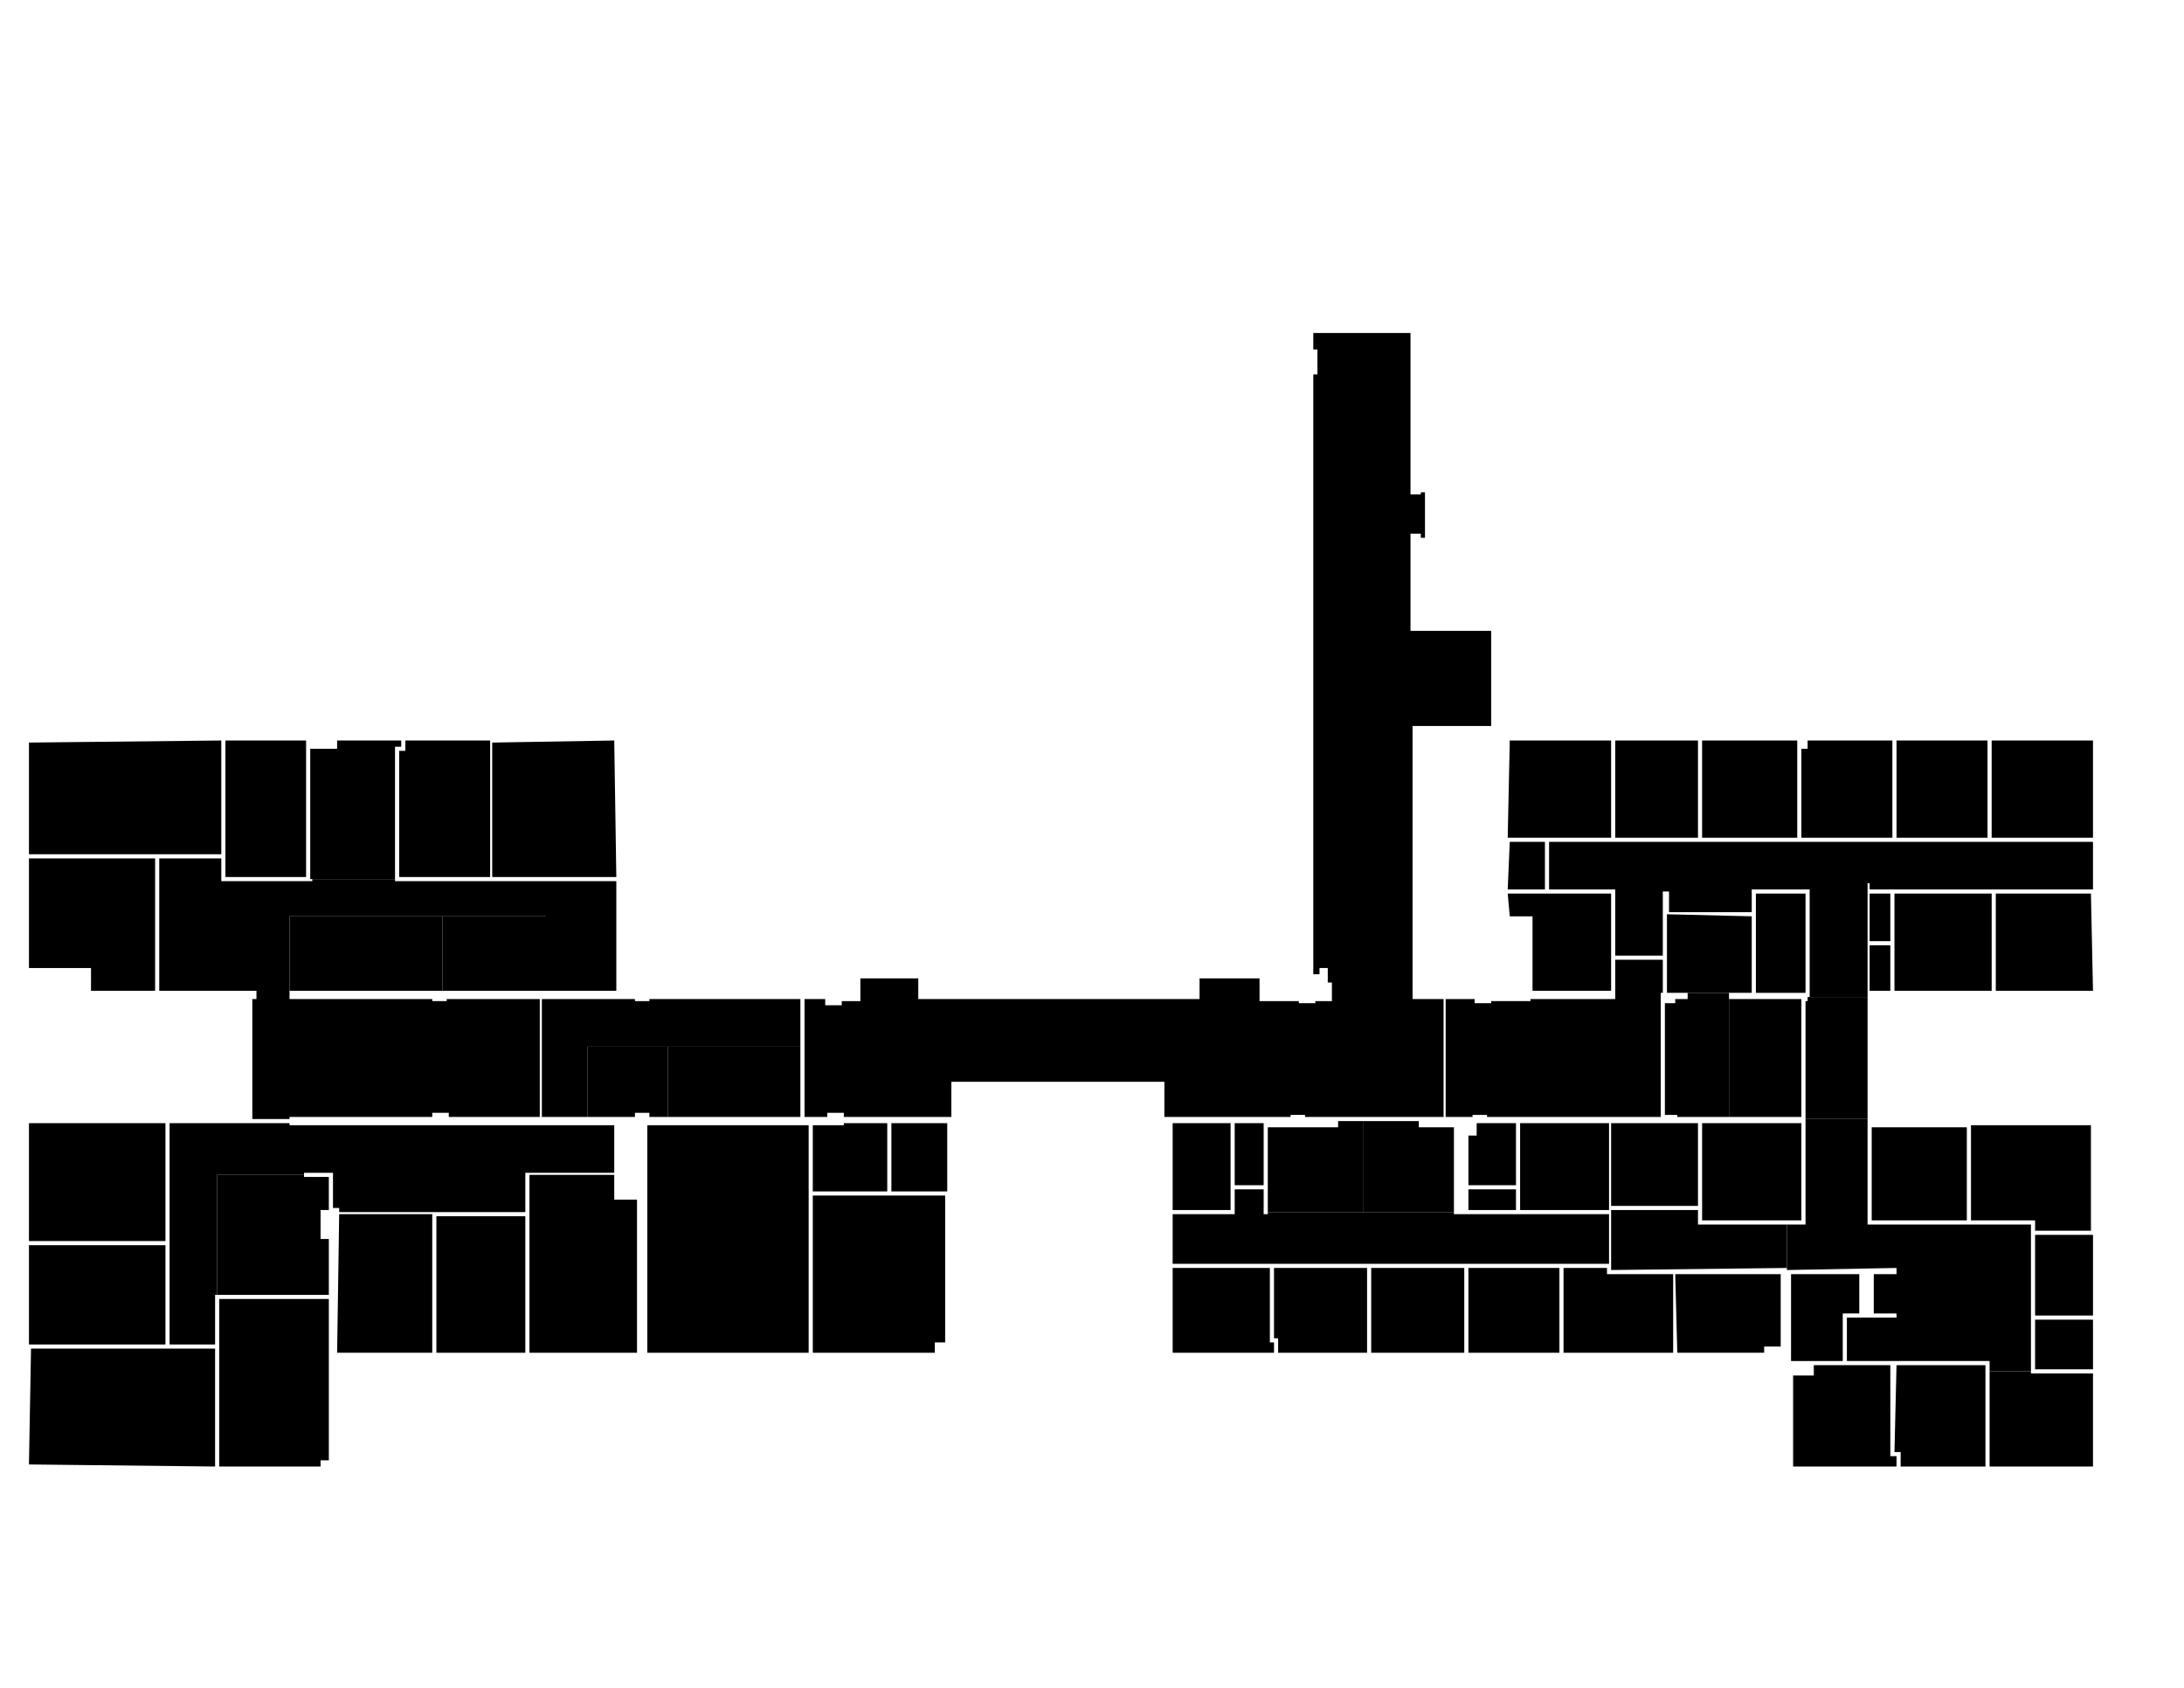 <svg version="1.1" id="svg1" xmlns:xlink="http://www.w3.org/1999/xlink" xmlns="http://www.w3.org/2000/svg" viewBox="0 0 1056 816">
  <path d="M14 358v55h93v-55l-93 1z" id="_3711"/>
  <path d="M109 358v66h39v-66h-39z" id="_3715"/>
  <path d="M150 361v64h41v-64h3v-3h-31v4h-13z" id="_3717"/>
  <path d="M196 358v5h-3v61h44v-66h-41z" id="_3719"/>
  <path d="M238 358v66h60l-1-66-59 1z" id="_3721"/>
  <path d="M14 415v53h30v11h31v-64H14z" id="_3712"/>
  <path d="M77 415v64h63v-36h124v36h34v-53H191v-1h-40v1h-44v-11H77z" id="_3714"/>
  <path d="M140 443v36h74v-36z" id="_3718"/>
  <path d="M214 443v36h50v-36h-50z" id="_3724"/>
  <path d="M14 543v57h66v-57z" id="_3611"/>
  <path d="M14 602v48h66v-48H14z" id="_3613"/>
  <path d="M105 568v58h54v-27h-4v-14h4v-16h-12v-1h-42z" id="_3618"/>
  <path d="M106 628v81h49v-3h4v-78h-53z" id="_3619"/>
  <path d="M14 652h90v57l-90-1 1-56z" id="_3615"/>
  <path d="M163 587h46v67h-46l1-67z" id="_3621"/>
  <path d="M211 588v66h43v-66h-43z" id="_3623"/>
  <path d="M256 568v86h52v-74h-11v-12h-41z" id="_3625"/>
  <path d="M122 541v-58h2v-4h16v4h69v1h7v-1h45v57h-44v-2h-8v2h-69v1z" id="_3602"/>
  <path d="M284 540v-34h39v34h-9v-2h-7v2h-23z" id="_3601"/>
  <path d="M323 540v-34h64v34z" id="_3600.02"/>
  <path d="M262 483v57h22v-34h103v-23h-73v1h-7v-1h-45z" id="_3600.01"/>
  <path d="M82 650V543h58v1h157v23h-43v19h-90v-2h-3v-17h-14v1h-42v58h-1v24z" id="_3624"/>
  <path d="M313 544v110h78V544h-78z" id="_3627"/>
  <path d="M393 544v32h36v-33h-21v1h-15z" id="_3636"/>
  <path d="M431 543v33h27v-33h-27z" id="_3638"/>
  <path d="M393 578v76h59v-5h5v-71h-64z" id="_3631"/>
  <path d="M389 483v57h11v-2h8v2h52v-17h103v17h61v-1h7v1h67v-57h-15v-4h-39v5h-8v1h-8v-1h-19v-11h-29v10H444v-10h-28v11h-9v2h-8v-3h-10z" id="_3000"/>
  <path d="M567 543v42h28v-42z" id="_3236"/>
  <path d="M597 543v30h14v-30h-14z" id="_3238"/>
  <path d="M613 545v41h46v-44h-12v3h-34z" id="_3234"/>
  <path d="M659 542v44h44v-41h-17v-3h-27z" id="_3232"/>
  <path d="M567 587v24h211v-24h-75v-1h-90v1h-2v-12h-14v12h-30z" id="_3230"/>
  <path d="M567 613v41h49v-5h-2v-36z" id="_3231"/>
  <path d="M616 613v34h2v7h43v-41z" id="_3229"/>
  <path d="M663 613v41h45v-41h-45z" id="_3227"/>
  <path d="M710 613v41h44v-41h-44z" id="_3225"/>
  <path d="M756 613v41h53v-38h-32v-3h-21z" id="_3223"/>
  <path d="m810 616 1 38h42v-3h8v-35h-51z" id="_3221"/>
  <path d="M779 585v29l85-1v-21h-43v-7h-42z" id="_3220"/>
  <path d="M779 543v40h42v-40h-42z" id="_3224"/>
  <path d="M735 543v42h43v-42z" id="_3226"/>
  <path d="M710 549v24h23v-30h-19v6h-4z" id="_3226A"/>
  <path d="M710 575v10h23v-10z" id="_3228"/>
  <path d="M699 483v57h13v-1h7v1h84v-60h1v-16h-23v19h-41v1h-19v1h-8v-2h-14z" id="_3200"/>
  <path d="M741 443v36h38v-47h-50l1 11h11z" id="_3124"/>
  <path d="m730 407-1 23h18v-23h-17z" id="_3123"/>
  <path d="m730 358-1 47h50v-47h-49z" id="_3121"/>
  <path d="M781 358v47h40v-47h-40z" id="_3119"/>
  <path d="M823 358v47h46v-47z" id="_3117"/>
  <path d="M871 362v43h44v-47h-41v4h-3z" id="_3115"/>
  <path d="M917 358v47h44v-47h-44z" id="_3113"/>
  <path d="M963 358v47h49v-47z" id="_3111"/>
  <path d="M965 432v47h47l-1-47h-46z" id="_3112"/>
  <path d="M916 432v47h47v-47h-47z" id="_3114"/>
  <path d="M904 432v23h10v-23h-10z" id="_3116"/>
  <path d="M904 457v22h10v-22h-10z" id="_3116A"/>
  <path d="M849 432v48h24v-48h-24z" id="_3118"/>
  <path d="M806 443v37h41v-37l-41-1z" id="_3122"/>
  <path d="M1012 407H749v23h32v32h23v-31h3v10h40v-11h28v52h28v-55h1v3h108z" id="_3110"/>
  <path d="M805 485v54h6v1h25v-60h-20v3h-6v2h-5z" id="_3100.02"/>
  <path d="M836 483v57h35v-57h-35z" id="_3100.01"/>
  <path d="M823 543v47h48v-47h-48z" id="_3222"/>
  <path d="M873 484v57h30v-59h-29v2h-1z" id="_3100A"/>
  <path d="M905 545v45h46v-45h-46z" id="_3212"/>
  <path d="M953 544v46h31v5h27v-51h-58z" id="_3211"/>
  <path d="M866 616v42h25v-23h8v-19h-33z" id="_3218"/>
  <path d="M984 597v39h28v-39h-28z" id="_3213"/>
  <path d="M984 638v24h28v-24h-28z" id="_3213A"/>
  <path d="M962 709h50v-45h-30v-1h-20z" id="_3215"/>
  <path d="m917 660-1 42h3v7h41v-49h-44" id="_3217"/>
  <path d="M867 665v44h50v-5h-3v-44h-37v5h-10z" id="_3219"/>
  <path d="M873 541v51h-9v22l53-1v3h-11v19h11v2h-24v21h69v5h20v-71h-79v-51h-30z" id="_3214"/>
  <path d="M635 161v8h2v12h-2v290h3v-3h4v7h2v4h39V351h38v-46h-39v-47h5v2h2v-22h-2v1h-5v-78h-47z" id="_3300"/>
</svg>

